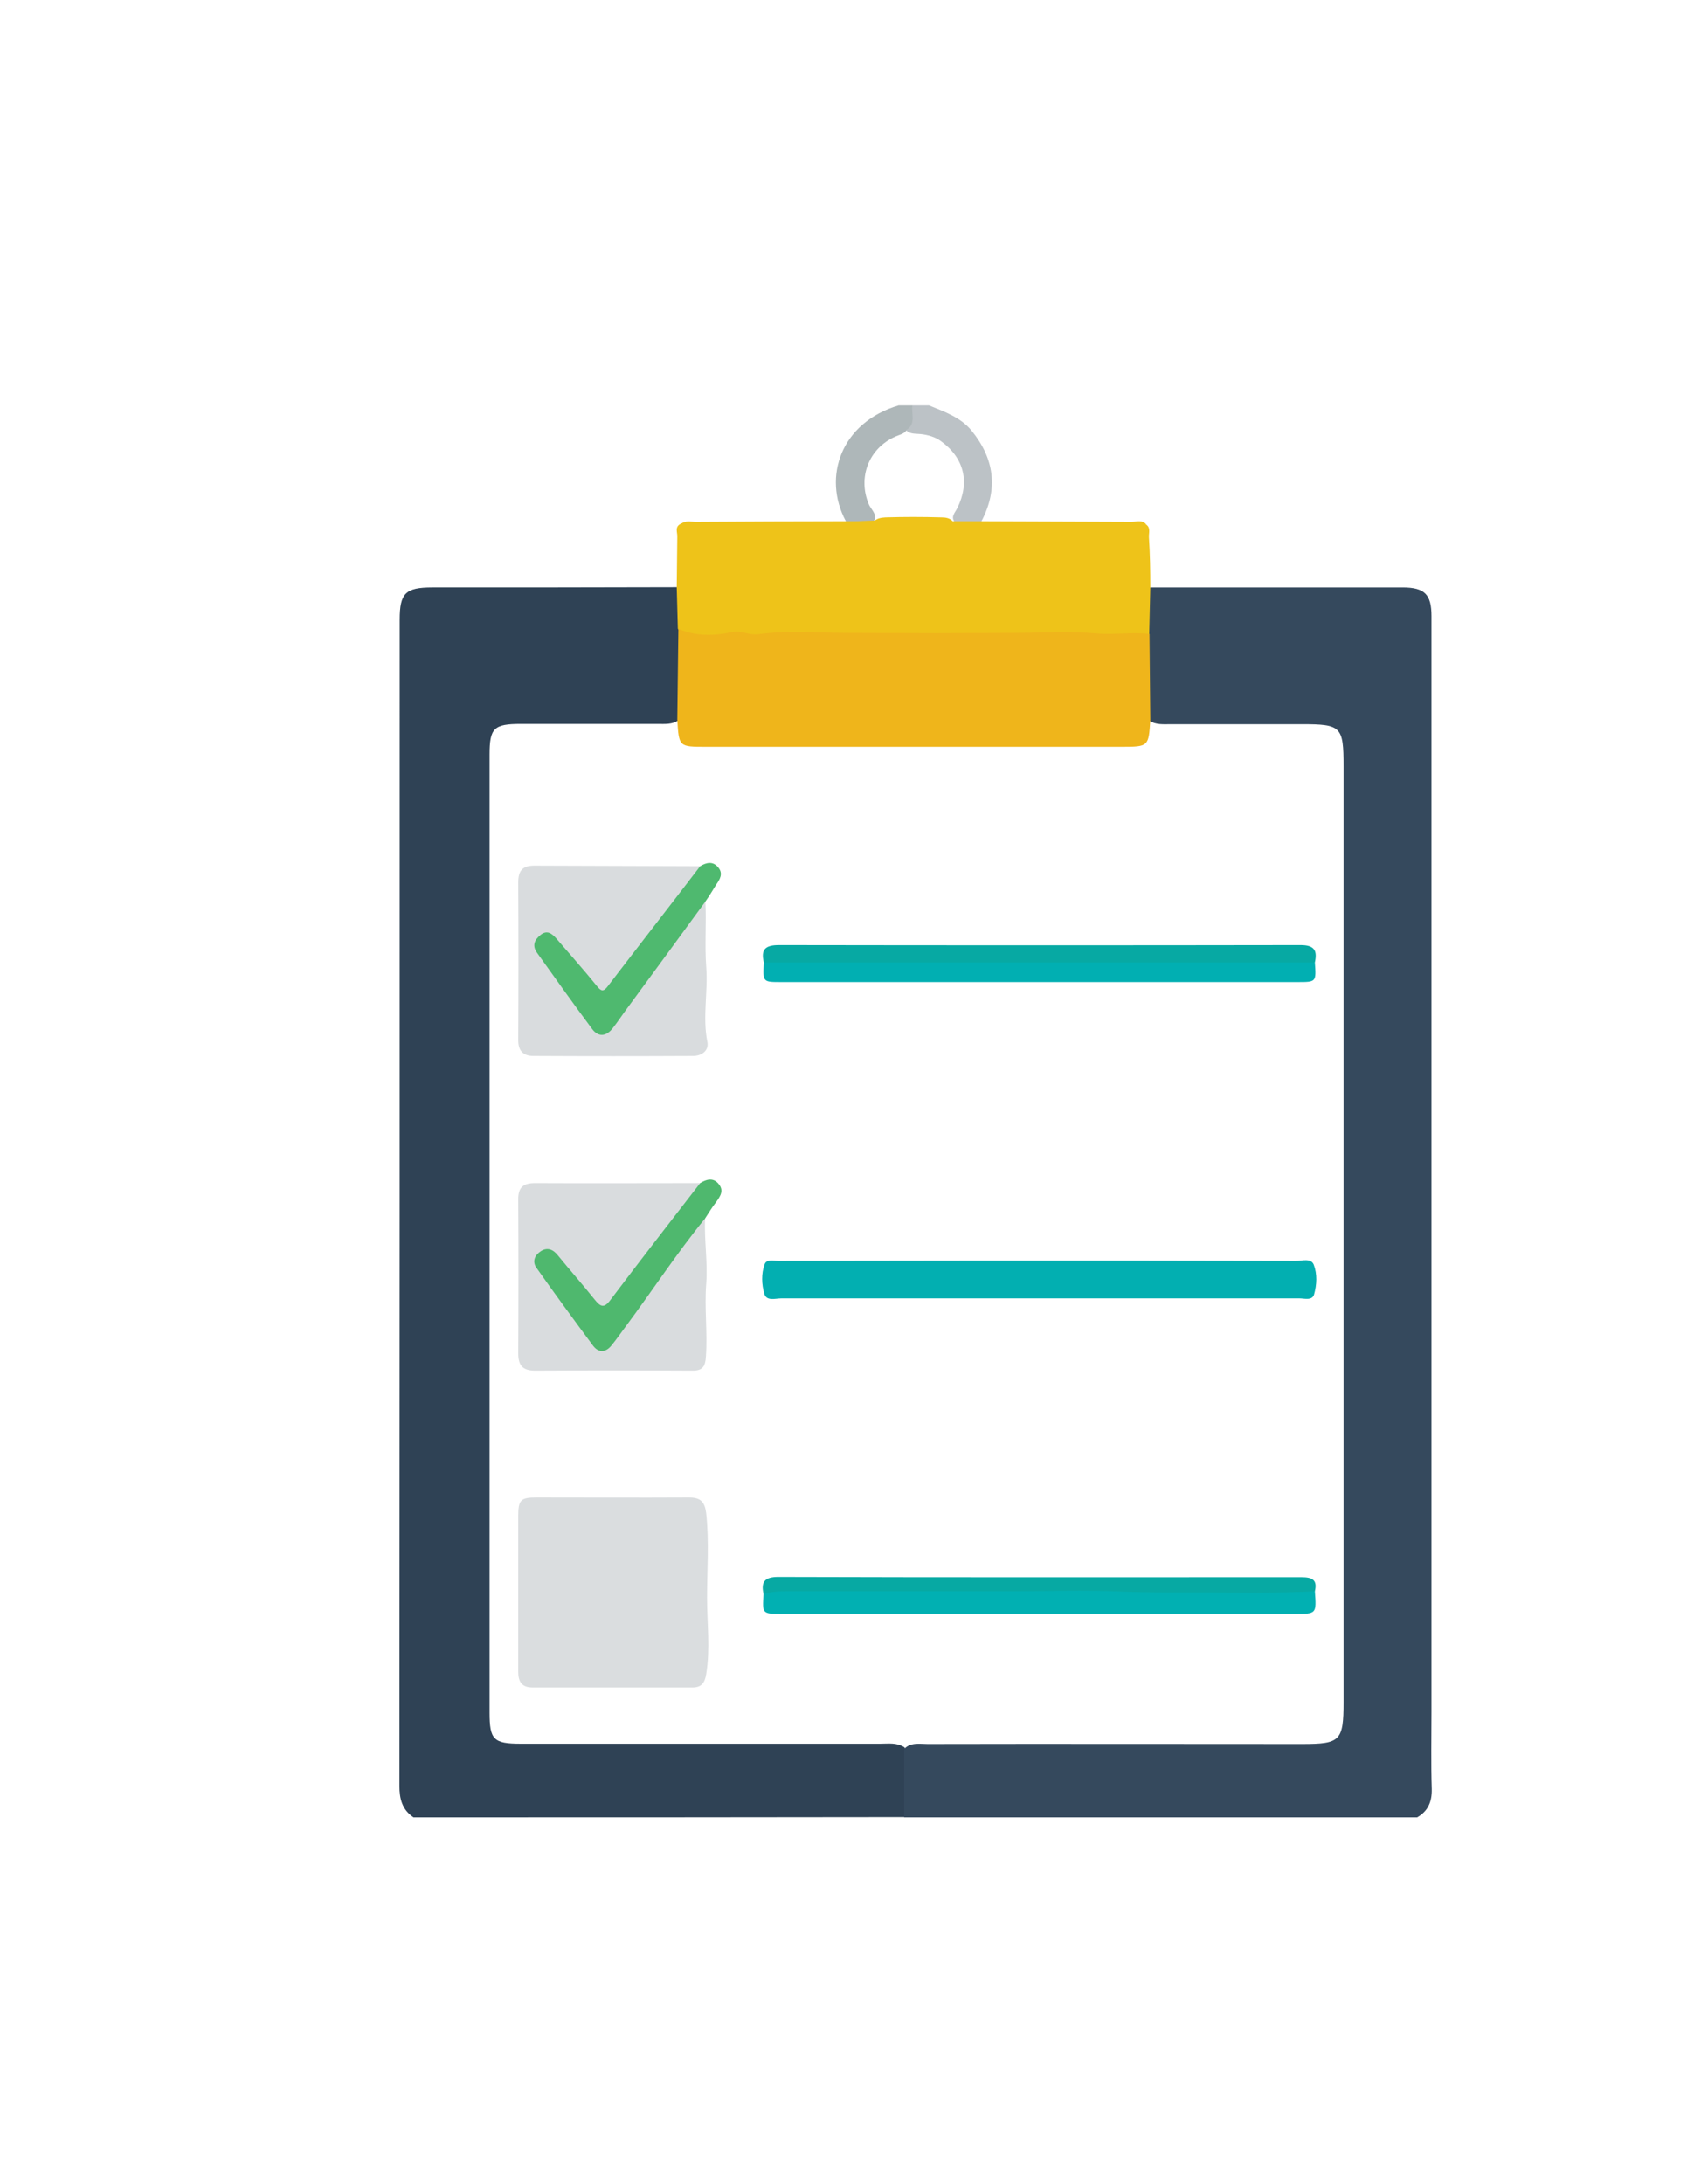 <?xml version="1.0" encoding="utf-8"?>
<!-- Generator: Adobe Illustrator 19.0.0, SVG Export Plug-In . SVG Version: 6.00 Build 0)  -->
<svg version="1.1" id="Calque_1" xmlns="http://www.w3.org/2000/svg" xmlns:xlink="http://www.w3.org/1999/xlink" x="0px" y="0px"
	 viewBox="0 0 612 792" style="enable-background:new 0 0 612 792;" xml:space="preserve">
<style type="text/css">
	.st0{fill:#2F4255;}
	.st1{fill:#35495D;}
	.st2{fill:#BCC2C6;}
	.st3{fill:#AEB7B9;}
	.st4{fill:#EEC319;}
	.st5{fill:#EFB51B;}
	.st6{fill:#DADDDF;}
	.st7{fill:#D9DCDE;}
	.st8{fill:#02AFB1;}
	.st9{fill:#01B0B2;}
	.st10{fill:#01AFB2;}
	.st11{fill:#07A9A3;}
	.st12{fill:#4FB96F;}
	.st13{fill:#4FB86E;}
</style>
<g>
	<path class="st0" d="M150,659c-4.1-2.8-5.1-6.6-5.1-11.5c0.1-140.9,0.1-281.8,0.1-422.8c0-9.6,2.1-11.7,11.8-11.7
		c29.6,0,59.3,0,88.9-0.1c3.5,4.7,1.3,10.1,1.7,15.1c0.3,9.1,0.1,18.3,0.1,27.4c0,2,0,4-1.3,5.7c-2.3,1.7-5.1,1.4-7.7,1.4
		c-16.5,0-33,0-49.5,0c-9.9,0-11.4,1.5-11.4,11.2c0,115.8,0,231.5,0,347.3c0,9.8,1.4,11.3,11.3,11.3c43.5,0,86.9,0,130.4,0
		c3,0,6-0.5,8.8,1.3c2.9,5.9,1,12.2,1.5,18.3c0.2,2.4,0.2,5-1.6,7C268.7,659,209.3,659,150,659z"/>
	<path class="st1" d="M328,659c0-8.3,0-16.6,0-24.8c2.4-2.5,5.6-1.8,8.5-1.8c45.3-0.1,90.6,0,135.9,0c13.8,0,15-1.1,15-15.2
		c0-113.1,0-226.2,0-339.3c0-14.5-0.8-15.3-15.2-15.3c-15.8,0-31.6,0-47.5,0c-2.6,0-5.4,0.3-7.8-1.3c-1.4-1.6-1.5-3.6-1.5-5.6
		c0-8.5-0.2-17.1,0.1-25.6c-0.2-3.9-0.2-7.9-0.1-11.8c0.1-1.9-0.1-4,1.9-5.3c30.5,0,61,0,91.5,0c8,0,10.5,2.5,10.5,10.4
		c0,132.4,0,264.9,0,397.3c0,9.3-0.2,18.7,0.1,28c0.1,4.6-1.3,8-5.3,10.3C452,659,390,659,328,659z"/>
	<path class="st2" d="M337,147c5.6,2.3,11.5,4.3,15.5,9.2c8.2,10.1,9.7,21,3.6,32.7c-2.9,2.4-6.1,1.5-9.2,0.9
		c-2.5-2.1-0.4-3.9,0.4-5.6c4.6-9.3,2.5-18.1-5.9-24.2c-2.2-1.6-4.7-2.3-7.4-2.6c-1.8-0.2-3.7,0.1-5.2-1.3c0.5-3.1,0.4-6.3,2.2-9.1
		C333,147,335,147,337,147z"/>
	<path class="st3" d="M331,147c-0.5,3,1.4,6.5-2,8.8c-0.9,1.6-2.7,1.8-4.2,2.5c-9.7,4.3-13.7,14.9-9.6,24.6c0.9,2.1,4,4.3,0.9,7
		c-3.2,0.5-6.4,1.4-9.3-1c-8.5-16-1.7-35.7,19.2-41.9C327.7,147,329.3,147,331,147z"/>
	<path class="st4" d="M417.3,213c-0.1,5.7-0.3,11.3-0.4,17c-1,1-2.3,1.4-3.7,1.3c-14.8-0.5-29.5,0-44.3-0.1
		c-8.8-0.1-17.6-0.1-26.4,0.1c-10.8,0.2-21.6,0.3-32.4-0.1c-8-0.3-16-0.2-23.9,0c-10.3,0.3-20.6-0.7-30.9,0.2
		c-3.5,0.3-7-0.2-9.4-3.4c-0.1-5-0.3-10-0.4-15c0.1-6.2,0.1-12.4,0.2-18.6c0-1.5-0.9-3.3,1.1-4.4c1.6-0.9,3.3-0.5,4.9-0.5
		c13.6,0,27.3-0.2,40.9,0c11.8,0.2,23.6-1.2,35.3-0.8c28.3,0.8,56.5,0.7,84.7,0.8c1,0,2-0.2,2.9,0.5c2.1,1.2,1.2,3.2,1.3,4.8
		C417.2,200.9,417.3,207,417.3,213z"/>
	<path class="st4" d="M415.8,190.1c-56.3,0-112.5,0-168.8,0c1.5-1.5,3.4-0.9,5.2-0.9c18.2-0.1,36.4-0.2,54.5-0.2c3.5,0,7,0,10.4,0
		c1.1-1.1,2.6-1.3,4.1-1.4c6.8-0.2,13.5-0.2,20.3,0c1.5,0,3,0.2,4.1,1.4c3.4,0,6.9,0,10.3,0c18.2,0.1,36.4,0.1,54.6,0.2
		C412.4,189.2,414.3,188.4,415.8,190.1z"/>
	<path class="st5" d="M417.3,261c-0.6,9.7-0.6,9.8-10.5,9.8c-50.2,0-100.5,0-150.7,0c-9.8,0-9.8,0-10.4-9.8c0.1-11,0.3-22,0.4-33
		c6.3,2.8,12.9,2.6,19.5,1.2c3.3-0.7,6.1,1.2,9.3,0.8c10.8-1.5,21.8-0.5,32.6-0.5c10.6,0,21.4,0.1,32.1,0.1c9.3,0,18.8-0.1,28.1-0.1
		c10,0,20-0.7,30.1,0.2c6.3,0.6,12.8-0.6,19.2,0.2C417.1,240.3,417.2,250.7,417.3,261z"/>
	<path class="st6" d="M188,577.3c0-9.2,0-18.3,0-27.5c0-5.9,0.9-6.8,6.5-6.8c18.5,0,37,0.1,55.5,0c4.2,0,5.7,1.6,6.2,5.8
		c1.1,10.2,0.3,20.5,0.3,30.6c0,9.1,1.2,18.4-0.3,27.6c-0.5,3.2-1.7,4.9-5,4.9c-19.3,0-38.7,0-58,0c-3.9,0-5.2-2.1-5.2-5.7
		C188,596.6,188,587,188,577.3z"/>
	<path class="st7" d="M255.9,326.9c0.4,7.9-0.3,15.9,0.3,23.7c0.7,9.1-1.4,18.1,0.4,27.1c0.7,3.3-2.1,5.2-5.2,5.2
		c-19.3,0.1-38.6,0.1-57.9,0c-3.7,0-5.6-1.9-5.5-6c0.1-19,0.1-37.9,0-56.9c0-4.2,1.5-6.1,5.8-6.1c20.1,0.1,40.3,0.1,60.4,0.2
		c0.4,1.7-0.5,2.9-1.4,4.1c-10.2,12.9-20.1,26-30.4,38.9c-3.3,4.1-4,4.1-7.6,0c-3.9-4.5-7.8-9.1-11.7-13.6c-1.5-1.7-3.1-4.9-6-2.8
		c-3.1,2.2-0.7,4.7,0.8,6.9c5.4,7.6,10.8,15.1,16.3,22.7c3.2,4.4,5.2,4.6,8.4,0.2c9.1-12.5,18.1-25.1,27.2-37.6
		C251.4,330.5,252.3,327.2,255.9,326.9z"/>
	<path class="st7" d="M255.8,441.8c-0.4,7.9,1,15.7,0.4,23.7c-0.7,8.7,0.5,17.5-0.1,26.2c-0.2,3.7-1.1,5.4-5.1,5.3
		c-19-0.1-38-0.1-56.9,0c-4.6,0-6.1-2-6.1-6.3c0.1-18.6,0.1-37.3,0-55.9c0-4.3,1.9-5.8,6.1-5.8c20,0.1,40,0,59.9,0
		c0.7,2-0.8,3.1-1.8,4.4c-9.5,12.6-19.4,25-29,37.5c-3.7,4.8-5.4,4.7-9.2,0c-3.9-4.8-7.9-9.5-11.9-14.1c-1.5-1.8-3.2-3.3-5.5-1.4
		c-2,1.7-0.9,3.6,0.3,5.3c5.7,7.8,11.2,15.8,16.9,23.5c3.7,5.1,5.5,5,9.4-0.2c8.7-11.6,17-23.5,25.5-35.1
		C250.7,446.2,251.8,442.4,255.8,441.8z"/>
	<path class="st8" d="M376.9,470.8c-31.1,0-62.3,0-93.4,0c-2.2,0-5.4,1.1-6.2-1.6c-1-3.4-1.2-7.3,0.1-10.8c0.7-1.9,3.2-1.2,5-1.2
		c25.8,0,51.6-0.1,77.4-0.1c36.8,0,73.6,0,110.4,0.1c2.2,0,5.4-1.1,6.4,1.4c1.3,3.4,1.1,7.3,0.1,10.8c-0.7,2.3-3.5,1.4-5.3,1.4
		c-23.1,0-46.3,0-69.4,0C393.6,470.8,385.2,470.8,376.9,470.8z"/>
	<path class="st9" d="M477,577c0.6,8.2,0.6,8.2-7.2,8.2c-62,0-124.1,0-186.1,0c-7.2,0-7.2,0-6.7-7.2c1.7-2.2,4.2-2.5,6.8-2.5
		c17.5,0.4,34.9,0.1,52.4,0.2c15.3,0,30.6,0,45.9-0.1c11.1-0.1,22.3,0,33.4,0c8.5,0.1,17,0.2,25.4,0c10.5-0.2,21,0.2,31.4-0.1
		C474,575.5,475.7,575.8,477,577z"/>
	<path class="st10" d="M477,349c0.5,7.1,0.5,7.1-6.3,7.1c-62.4,0-124.9,0-187.3,0c-6.7,0-6.7,0-6.3-7.1c2.8-2.4,6.1-1,9.2-1.1
		c19.5-0.5,38.9-0.1,58.4-0.2c15.5-0.1,30.9-0.1,46.4-0.1c17.8,0,35.6-0.1,53.4,0.1c8.3,0.1,16.6,0.2,24.9-0.1
		C471.9,347.5,474.7,347.1,477,349z"/>
	<path class="st11" d="M477,349c-66.6,0-133.3,0-199.9,0c-1.2-4.9,0.7-6.3,5.6-6.3c63,0.1,126.1,0.1,189.1,0
		C477,342.7,477.9,344.8,477,349z"/>
	<path class="st11" d="M477,577c-13.2,0.7-26.4,0.4-39.6,0.4c-10.2,0-20.4,0.1-30.6-0.3c-13.5-0.6-27-0.1-40.5-0.1
		c-13.3,0-26.6,0-40,0c-13.8,0-27.6,0-41.5,0c-2.7,0-5.3,0.2-7.8,1c-1-4.4,0.4-6.2,5.3-6.2c63.3,0.2,126.5,0.1,189.8,0.1
		C476,571.9,478,572.8,477,577z"/>
	<path class="st12" d="M255.9,326.9c-9.4,12.9-18.9,25.8-28.3,38.6c-1.8,2.4-3.4,4.9-5.3,7.3c-2.3,3-5.2,3.4-7.5,0.3
		c-6.8-9.1-13.3-18.3-19.9-27.5c-1.9-2.6-1.1-4.7,1.1-6.5c2.5-2.1,4.3-0.5,5.9,1.3c4.9,5.7,9.9,11.3,14.6,17.1c1.6,2,2.4,2.2,4,0.1
		c11.1-14.5,22.4-29,33.5-43.5c2.3-1.4,4.7-1.9,6.6,0.5c1.8,2.2,0.6,4.2-0.8,6.2C258.6,322.8,257.3,324.9,255.9,326.9z"/>
	<path class="st13" d="M255.8,441.8c-10.3,12.6-19.2,26.3-28.9,39.3c-1.7,2.3-3.3,4.6-5.1,6.8c-2.1,2.6-4.7,2.7-6.7,0
		c-6.9-9.3-13.8-18.7-20.5-28.2c-1.6-2.3-0.6-4.6,1.6-6c2.3-1.5,4.4-0.7,6.1,1.4c4.4,5.4,9,10.6,13.4,16.1c2.1,2.6,3.4,3.4,5.8,0.1
		c10.7-14.2,21.6-28.2,32.5-42.3c2.3-1.4,4.7-2.1,6.7,0.3c2.1,2.5,0.5,4.6-1,6.7C258.3,437.8,257.1,439.8,255.8,441.8z"/>
</g>
</svg>
